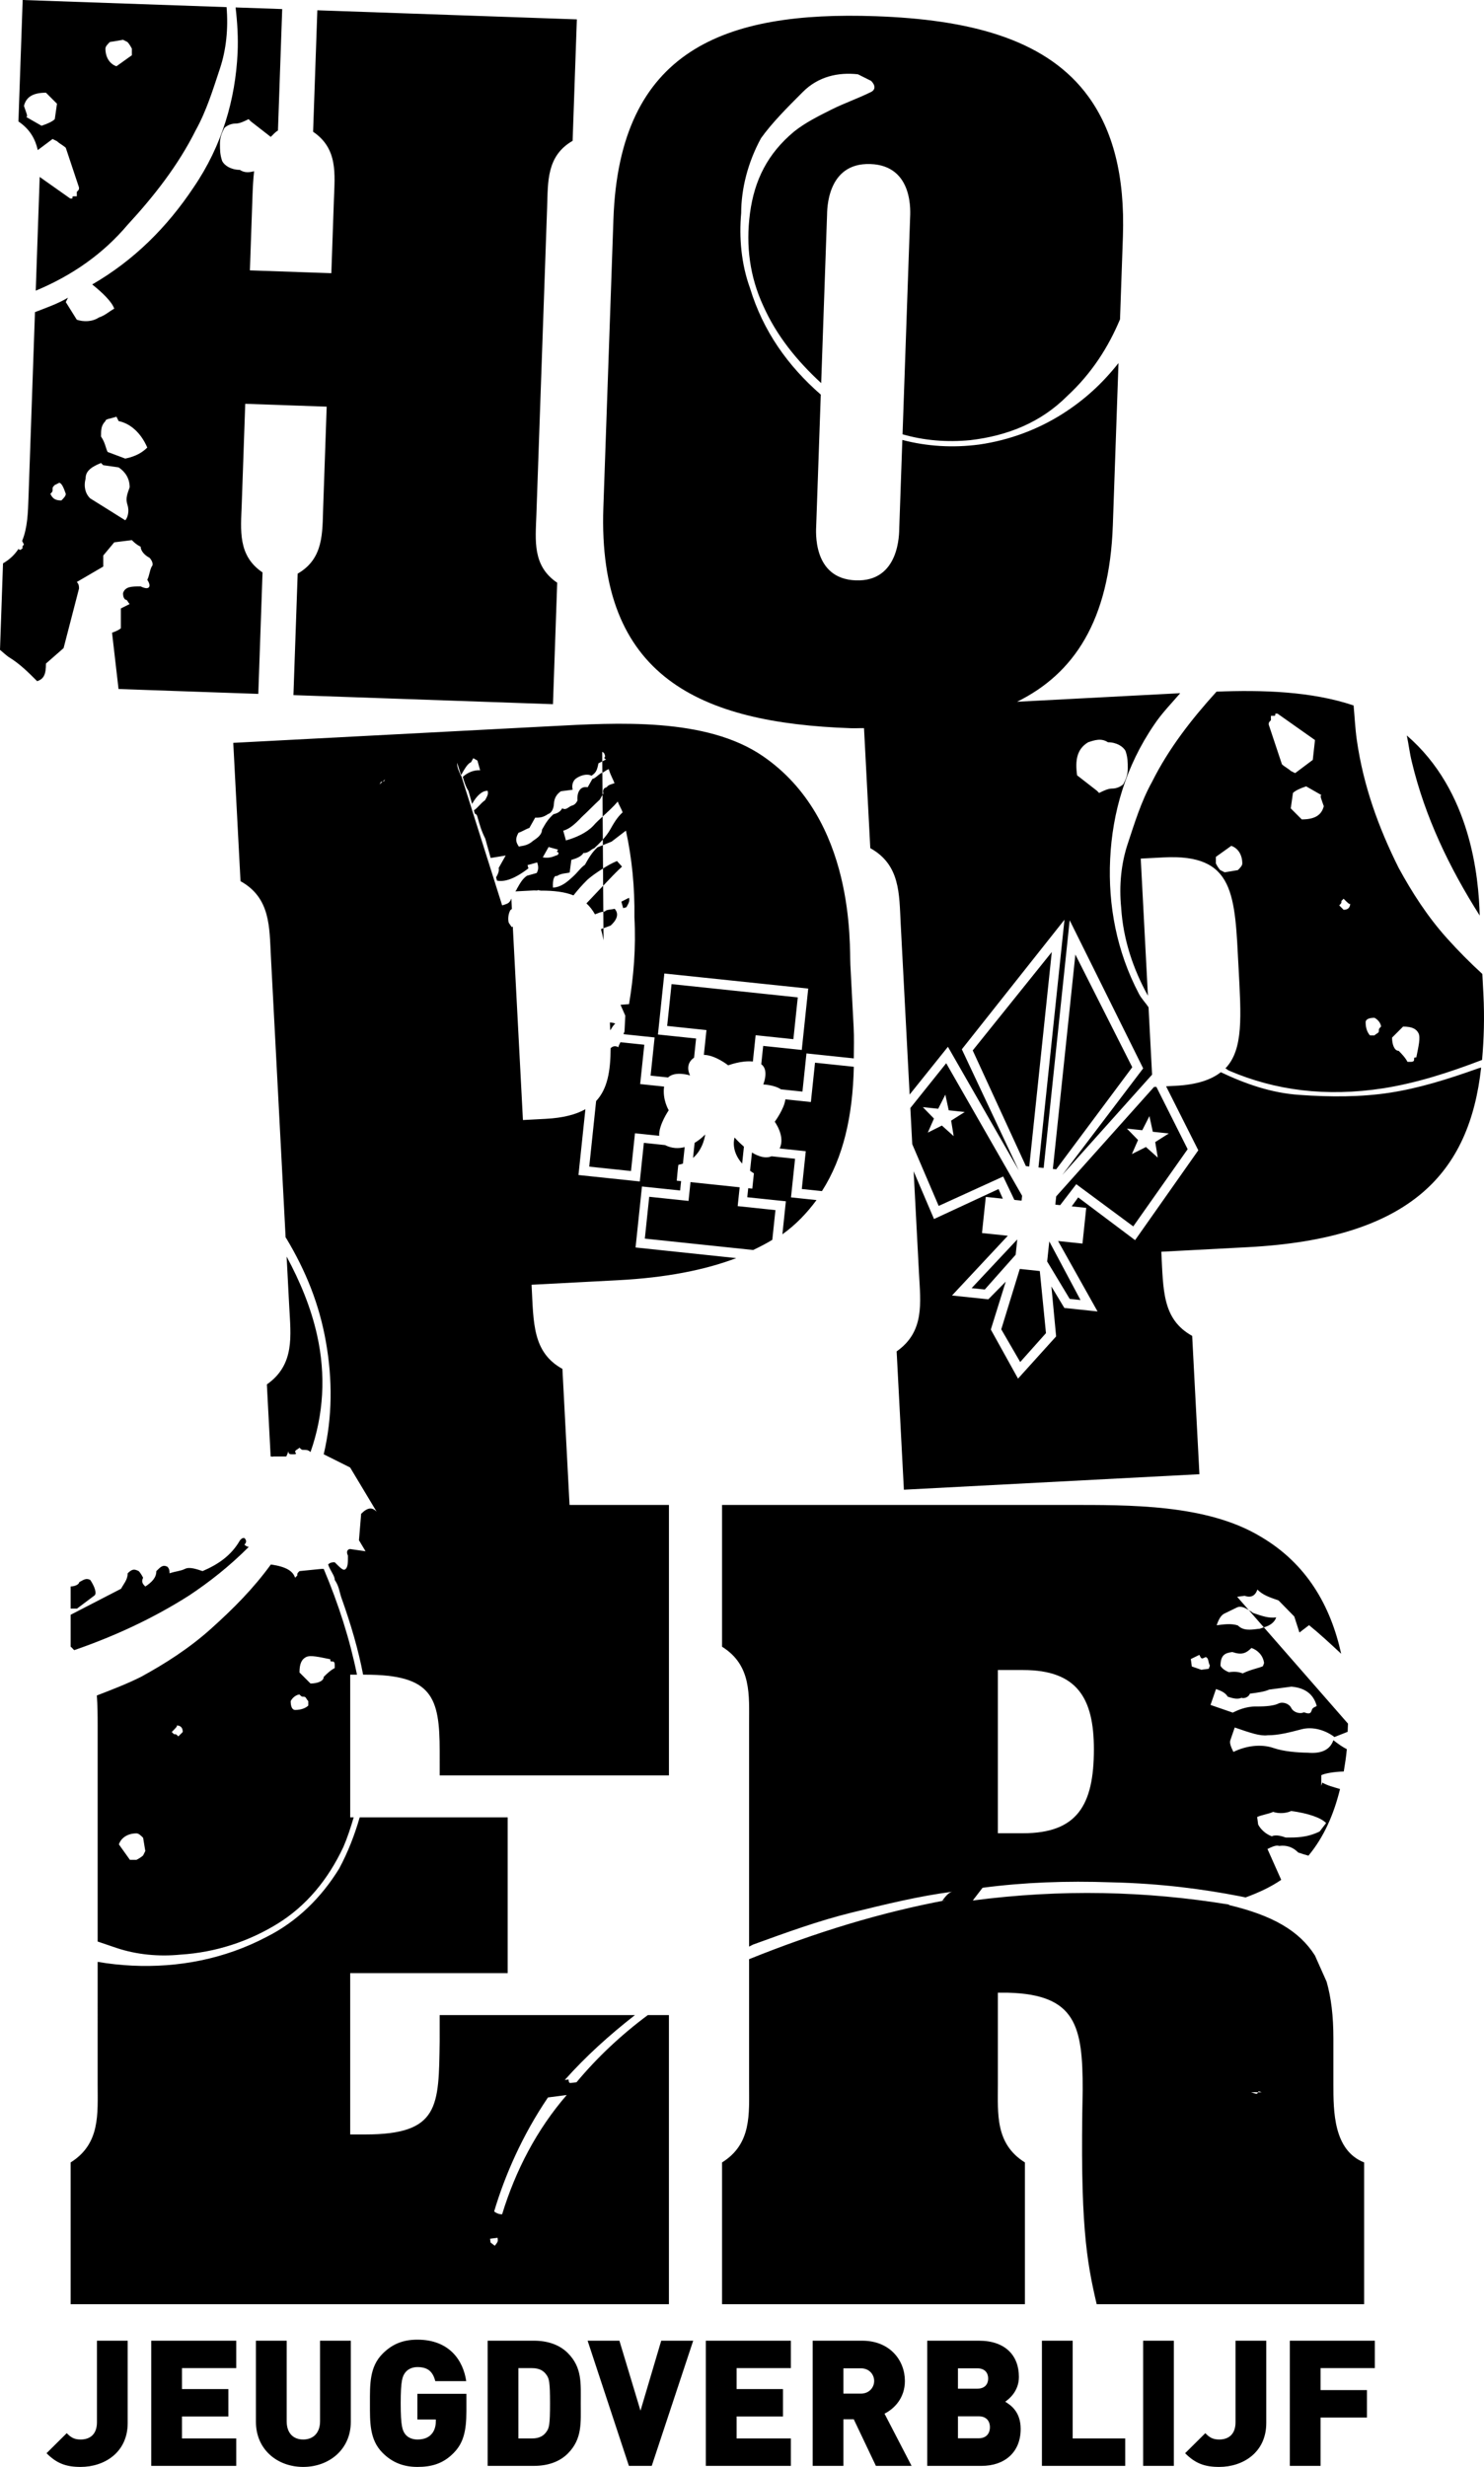 <?xml version="1.0" encoding="utf-8"?>
<!DOCTYPE svg PUBLIC "-//W3C//DTD SVG 1.1//EN" "http://www.w3.org/Graphics/SVG/1.1/DTD/svg11.dtd">
<svg version="1.1" id="Layer_1" xmlns="http://www.w3.org/2000/svg" xmlns:xlink="http://www.w3.org/1999/xlink" x="0px" y="0px"
	 width="381.867px" height="634.34px" viewBox="0 0 381.867 634.34" enable-background="new 0 0 381.867 634.34"
	 xml:space="preserve">
<path d="M321.067,320.699c42.069-2.205,57.072-19.15,60.066-46.186c-0.276,0.075-0.514,0.127-0.822,0.231
	c-7.934,2.832-15.301,5.1-22.669,6.233c-7.366,1.134-15.303,1.132-23.236,0.566c-7.188-0.479-13.882-2.8-20.259-5.836
	c-2.534,1.962-6.146,3.206-11.679,3.498l-2.406,0.125l8.288,16.454l-16.265,23.104l-14.641-10.988l-1.667,2.299l3.735,0.394
	l-0.964,9.18l-6.281-0.661l10.159,18.112l-8.543-0.898l-3.333-5.523l1.216,12.838l-9.804,10.851l-7-12.615l3.837-12.31l-4.481,4.535
	l-9.347-0.98l14.364-15.366l-6.646-0.697l0.979-9.292l4.383,0.462l-1.102-2.478l-16.604,7.705l-5.241-12.266l1.378,26.292
	c0.393,7.488,1.485,14.938-5.755,20.012l1.864,35.566l76.048-3.985l-1.864-35.567c-7.732-4.287-7.424-11.812-7.939-21.639
	L321.067,320.699z M296.644,291.021l4.117,0.433l-3.495,2.22l0.651,3.982l-3.034-2.715l-3.62,1.814l1.582-3.614l-2.863-2.934
	l3.949,0.416l1.843-3.63L296.644,291.021z M296.964,279.492l-25.183,28.144l-0.223,2.123l1.245,0.131l4.143-5.391l14.666,10.855
	l13.998-19.856l-8.057-16.036L296.964,279.492z M270.927,300.58l0.861,0.091l19.569-26.247l-14.64-28.975L270.927,300.58z
	 M278.038,334.287l-8.034-15.074l-0.543,5.161l5.795,9.621L278.038,334.287z M248.246,285.934l-3.495,2.22l0.65,3.982l-3.033-2.713
	l-3.622,1.812l1.584-3.614l-2.863-2.934l3.949,0.416l1.843-3.63l0.869,4.028L248.246,285.934z M258.145,302.521l2.876,6.017
	l1.86,0.196l0.131-1.257l-19.533-34.081l-9.226,11.52l0.486,9.284l6.805,15.89L258.145,302.521z M261.352,322.639l0.411-3.929
	L250.02,331.23l3.384,0.354L261.352,322.639z M267.563,326.832l-5.146-0.541l-4.771,15.527l4.878,8.41l6.629-7.426L267.563,326.832z
	 M250.303,270.108l13.687,29.743l0.861,0.09l5.796-55.131L250.303,270.108z M353.78,601.882h-21.881v32.188h7.91v-12.433h11.935
	v-7.054h-11.935v-5.65h13.971V601.882z M310.154,625.662l-5.2,5.152c2.622,2.622,5.021,3.525,8.773,3.525
	c6.054,0,12.113-3.662,12.113-11.302v-21.156h-7.911v20.976c0,3.075-1.766,4.433-4.202,4.433
	C311.961,627.29,311.149,626.657,310.154,625.662z M302.062,601.882h-7.91v32.188h7.91V601.882z M276.023,601.882h-7.91v32.188
	h21.429v-7.054h-13.519V601.882z M321.36,414.046l3.851,4.402c1.625-0.429,2.762-1.306,3.188-2.554
	c-1.914,0.252-3.55-0.311-5.999-1.156C322.07,414.404,321.712,414.282,321.36,414.046z M321.943,537.985l1.777,0.02
	c0.043-0.103,0.083-0.107,0.139-0.271c0,0,0,0,0.815,0.281l-0.954-0.01c-0.171,0.409-0.307,0.488-0.96,0.262L321.943,537.985z
	 M256.779,471.394v-41.968h6.476c13.907,0,18.227,7.195,18.227,20.385c0,14.389-4.318,21.584-18.227,21.584L256.779,471.394
	L256.779,471.394z M306.427,426.598l2.196-1.069c0.534,1.1,0.534,1.1,1.635,0.562c0.816,0.282,0.533,1.1,1.069,2.197l-0.281,0.816
	l-1.914,0.256l-2.451-0.847L306.427,426.598z M311.495,438.403l1.411-4.085c0.815,0.28,2.45,0.845,2.985,1.943
	c0.818,0.282,2.448,0.845,3.548,0.311c0.817,0.279,1.918-0.254,2.197-1.07c1.918-0.254,3.833-0.507,4.931-1.042
	c1.916-0.254,3.833-0.507,5.747-0.761c3.549,0.31,5.717,1.972,6.509,4.986c-1.1,0.534-1.1,0.534-1.382,1.354
	c-0.283,0.815-1.099,0.534-1.915,0.254c-1.098,0.534-2.732-0.029-3.268-1.129c-0.535-1.098-2.171-1.662-3.271-1.127
	c-1.098,0.537-3.013,0.788-5.746,0.762c-2.731-0.029-4.929,1.042-6.027,1.577L311.495,438.403z M325.274,427.615l-0.282,0.814
	c-1.1,0.537-3.014,0.789-5.211,1.859c-0.818-0.282-1.636-0.563-3.549-0.311c0,0-1.636-0.562-2.17-1.661
	c0.026-2.732,1.125-3.268,3.041-3.521c2.451,0.845,3.55,0.311,4.929-1.043C323.666,424.318,325.021,425.698,325.274,427.615z
	 M323.497,467.222c1.099-0.537,3.014-0.789,4.111-1.323c1.635,0.562,3.549,0.311,4.648-0.228c4.366,0.593,7.635,1.719,8.985,3.102
	l-1.663,2.167c-3.295,1.606-6.027,1.577-8.76,1.551c-0.816-0.283-2.451-0.846-3.549-0.311c-1.636-0.562-2.988-1.944-3.521-3.044
	L323.497,467.222z M256.779,535.9v-23.501h2.639c17.507,0.479,19.185,8.635,19.185,24.94c-0.72,34.291,0.961,43.885,3.597,55.154
	h68.824v-36.449c-7.912-3.117-7.912-13.188-7.912-20.146V524.15c0-5.759-0.579-10.508-1.744-14.578l-3.009-6.749
	c-4.064-6.401-10.98-10.317-22.106-12.964v-0.123c-21.278-3.483-43.121-4.031-65.937-1.046l2.521-3.277
	c10.624-1.391,21.377-1.812,33.221-1.396c12.81,0.291,23.813,1.8,32.887,3.562c0.524,0.101,1.053,0.217,1.577,0.319
	c3.396-1.244,6.515-2.702,9.163-4.521l-3.537-7.931c1.098-0.534,2.197-1.068,3.015-0.788c1.916-0.254,3.549,0.311,4.9,1.691
	c1.007,0.348,1.822,0.598,2.629,0.812c4.012-4.814,6.546-10.68,8.127-17.136c-1.6-0.478-3.264-0.896-4.557-1.649l-0.282,0.817
	l0.028-2.734c0.881-0.429,3.143-0.878,5.771-0.938c0.316-1.887,0.618-3.782,0.792-5.746c-1.142-0.566-2.203-1.334-3.463-2.303
	c-0.848,2.451-3.045,3.523-6.594,3.213c-2.732-0.028-6.282-0.34-8.732-1.184c-3.268-1.129-7.1-0.62-10.396,0.983
	c-0.534-1.099-1.069-2.197-0.788-3.014l1.125-3.269c4.086,1.408,6.537,2.255,8.451,2.001c2.733,0.027,5.748-0.761,8.762-1.549
	c3.015-0.789,6.282,0.339,8.45,2.001l3.396-1.343c0.027-0.702,0.07-1.396,0.083-2.104l-21.652-24.763
	c-0.502,0.133-0.844,0.409-1.485,0.403c-1.917,0.254-3.831,0.508-5.183-0.875c-1.637-0.562-3.551-0.31-5.468-0.056
	c0.281-0.817,0.849-2.45,1.945-2.985c1.1-0.535,2.197-1.068,3.297-1.605c0.829-0.402,1.953-0.016,3.043,0.716l-3.016-3.448
	l1.915-0.252c1.634,0.562,2.731,0.027,3.296-1.606c1.354,1.382,2.984,1.944,5.437,2.79c1.354,1.379,2.704,2.761,4.057,4.14
	l1.324,4.114l2.479-1.889c2.812,2.279,5.532,4.821,8.26,7.347c-2.713-12.31-8.858-23.166-20.707-30.104
	c-13.909-8.395-33.812-8.154-49.64-8.154h-88.968v36.451c7.674,4.796,6.955,12.47,6.955,20.144v56.966
	c0.373-0.164,0.701-0.375,1.076-0.537c8.442-3.065,16.882-6.136,25.449-8.238c8.568-2.102,17.135-4.205,25.83-5.342
	c-0.966,0.125-1.807,1.218-2.646,2.311l0.966-0.125c-16.827,3.156-33.433,8.225-50.675,15.17V535.9c0,7.676,0.72,15.35-6.955,20.146
	v36.451l77.936-0.002v-36.449C256.058,551.25,256.779,543.574,256.779,535.9z M37.393,407.957c-0.566-0.568-1.134-1.135-0.566-2.268
	c0,0-0.567-1.135-1.134-1.701c-1.134-0.565-1.7-0.565-2.834,0.566c0,1.701-1.134,2.834-1.699,3.967l-12.985,6.701v8.209
	c0.413,0.258,0.566,0.607,0.932,0.882c10.297-3.562,20.213-8.104,29.621-14.092c5.102-3.399,10.201-7.366,15.302-12.468
	c0,0-0.566,0-1.133-0.566c0.566-0.565,0.566-1.134,0-1.701c-0.566,0-0.566,0-1.134,0.567c-2.267,3.968-5.667,6.234-9.634,7.935
	c-1.7-0.565-3.401-1.133-4.534-0.565c-1.134,0.565-2.267,0.565-3.968,1.132c0-0.564,0-1.132-0.566-1.699
	c-1.133-0.565-1.701,0-2.833,1.135C40.227,405.689,39.093,406.822,37.393,407.957z M145.833,538.704
	c-7.684,8.862-13.183,19.405-16.622,30.664c0,0-0.967,0.125-2.059-0.714c2.728-9.198,7.261-19.616,13.852-29.32L145.833,538.704z
	 M126.104,575.668l1.934-0.252c0.126,0.965,0.126,0.965-0.713,2.058l-1.093-0.841C126.231,576.633,126.231,576.633,126.104,575.668z
	 M146.293,534.712c0,0,0,0-0.965,0.127c5.394-6.069,11.503-11.574,18.062-16.685h-50.254l0.001,6.716
	c-0.24,16.785-0.001,23.979-19.185,23.979h-3.837v-41.486h40.526v-40.047H92.558c-1.314,4.56-3.035,8.985-5.292,13.182
	c-4.534,7.367-10.768,13.602-18.703,17.569c-10.767,5.668-22.669,7.934-34.569,7.367c-2.961-0.142-5.922-0.461-8.865-0.97
	L25.127,535.9c0,7.676,0.72,15.35-6.954,20.146v36.449h153.955v-74.34H166.7c-6.879,5.107-13.016,10.879-18.35,17.271l-0.966,0.124
	C146.42,535.677,146.42,535.677,146.293,534.712z M74.427,335.971c0.392,7.488,1.486,14.939-5.755,20.012l0.972,18.535
	c0.216-0.07,0.465,0.156,0.621,0c1.133,0,2.268,0,3.4,0c0.566-1.134,0.566-1.699,0.566-1.134c0,0.568,0.567,0.568,1.134,0.568
	s1.134,0,0.567-0.568c-0.001-0.565,0.566-0.565,1.133-1.133c0.567,0.565,0.567,0.565,1.134,0.565s1.134,0,1.7,0.566
	c3.4-9.634,3.968-19.835,1.7-30.037c-1.588-7.146-4.392-13.84-7.846-20.236L74.427,335.971z M84.999,426.657
	c0,0.567,0,0.567,0.566,0.567s0.566,0.565,0.566,1.136v0.564c-1.132,0.565-2.266,1.699-2.833,2.267c0,1.134-1.7,1.701-3.4,1.701
	l-2.834-2.834c0-2.269,0.567-3.401,1.7-3.968C79.898,425.526,82.166,426.091,84.999,426.657z M77.064,435.724
	c0.567,0.568,0.567,0.568,1.133,0.568c0.567,0,0.567,0.566,1.135,1.135v1.131c-0.567,0.568-1.701,1.136-3.401,1.136
	c-0.567,0-1.132-0.566-1.132-2.267C75.365,436.292,76.498,435.726,77.064,435.724z M47.027,445.361l-0.566,0.564l-0.567,0.568
	c-0.565-0.568-0.565-0.568-1.132-0.568c0,0,0,0-0.567-0.564c1.135-1.136,1.7-1.7,1.135-1.7
	C46.46,443.661,47.027,444.226,47.027,445.361z M37.393,475.964l-0.566,1.135c0,0-0.566,0.565-1.7,1.133h-1.7l-2.834-3.969
	c0.567-1.7,2.267-2.832,4.534-2.832c0.566,0,1.134,0.565,1.7,1.132L37.393,475.964z M83.298,403.422h-0.566l-5.668,0.566
	c-0.565,0.564-0.565,0.564-0.565,1.134c0,0,0,0-0.567,0.565c-0.567-1.699-2.267-2.834-6.233-3.399
	c-4.533,6.233-9.635,11.336-15.303,16.435c-5.667,5.102-11.9,9.067-18.135,12.469c-3.663,1.833-7.51,3.296-11.346,4.782
	c0.185,2.477,0.213,5.018,0.213,7.603l0.001,55.663c1.648,0.558,3.323,1.137,4.896,1.663c5.102,1.699,10.77,2.266,16.437,1.699
	c9.067-0.568,17.568-3.399,24.937-7.937c7.368-4.534,13.035-11.333,17.002-19.835c1.047-2.445,1.855-4.968,2.611-7.514h-0.896
	v-36.692h1.745C89.997,421.516,87.185,412.652,83.298,403.422z M19.824,413.625l4.533-3.402c0.567-0.565,0-2.266-1.133-3.968
	c-1.134-0.565-1.7,0.002-2.834,0.567c0,0.558-1.102,1.104-2.217,1.121v5.68C18.723,413.625,19.274,413.623,19.824,413.625z
	 M155.248,234.448l-0.046-6.689c-0.013,0.012-0.022,0.021-0.034,0.033c-1.422,1.502-2.846,3.004-4.268,4.506
	c0.889,0.804,1.611,1.769,2.221,2.849c0.023-0.021,0.021-0.048,0.045-0.071C153.879,234.876,154.312,234.521,155.248,234.448z
	 M155.3,241.788l-0.022-3.108l-0.636,0.23C154.897,239.806,155.117,240.779,155.3,241.788z M155.662,234.379
	c-0.194-0.008-0.259,0.056-0.414,0.068l0.029,4.231l1.847-0.672c1.431-1.296,2.331-2.895,1.034-4.326
	C157.327,233.915,155.961,233.846,155.662,234.379z M158.765,221.406c-1.407,0.566-2.513,1.248-3.596,1.916l0.032,4.437
	c1.719-1.817,3.438-3.633,4.86-4.921L158.765,221.406z M99.091,200.402c-0.3,0.533-0.3,0.533-0.3,0.533
	c-0.266-0.15-0.312,0.085-0.415,0.115l-0.717,0.649l0.301-0.533c0.149-0.267,0.312-0.087,0.416-0.116L99.091,200.402z
	 M139.668,220.462l1.5-2.661l2.428,0.666C143.297,219,143.297,219,143.297,219c0.532,0.299,0.532,0.299,0.231,0.833
	C142.696,220.064,141.564,220.828,139.668,220.462z M141.69,186.736l-81.665,4.28l1.864,35.567c7.733,4.288,7.424,11.812,7.816,19.3
	l3.79,72.303c0.052,0.08,0.116,0.145,0.169,0.227c5.101,8.5,8.501,17,10.202,26.636c1.699,9.636,1.699,19.269-0.567,28.905
	l6.801,3.398l6.802,11.336c-1.134-1.135-2.267-1.135-3.968,0.565l-0.565,6.801l1.699,2.835L90.1,398.32
	c-0.565,0-1.133,0.568-0.565,1.701c0,1.699,0,2.834-0.567,3.4c-0.566,0.566-1.132,0-2.834-1.701c-0.566,0-1.133,0-1.7,0.567
	c0.566,1.7,1.7,2.834,1.7,3.966c1.134,1.702,1.134,2.834,1.701,4.536c2.472,6.922,4.37,13.399,5.603,19.834l0.518,0.002
	c17.266,0,19.184,5.756,19.184,19.663l0.001,6.235h58.992V386.98h-25.576l-1.833-34.984c-7.732-4.288-7.424-11.812-7.938-21.639
	l22.229-1.166c12.384-0.648,22.34-2.619,30.443-5.683l-25.914-2.733l1.648-15.688l9.819,1.032l0.252-2.405l-1.118-0.119
	c0,0,0.349-4.073,0.431-4.088c0.412-0.075,0.797-0.177,1.161-0.297l0.447-4.25c-1.524,0.397-3.261,0.395-5.055-0.517l-5.447-0.572
	l-1.045,9.929l-15.785-1.658l1.785-16.92c-2.452,1.365-5.696,2.237-10.224,2.474l-5.85,0.308l-2.606-49.74
	c-0.09,0.033-0.2,0.102-0.285,0.125l-0.764-1.132c-0.233-0.832-0.166-2.197,0.435-3.26c0.146-0.042,0.244-0.198,0.375-0.283
	l-0.138-2.628c-0.2,0.202-0.148,0.543-0.403,0.714c-0.299,0.532-1.132,0.766-1.964,0.999l-10.576-33.48
	c-0.026,0.048-0.053,0.085-0.081,0.133c-0.232-0.833-0.996-1.964-0.928-3.327l1.009,3.194c0.872-1.548,1.744-3.067,2.551-3.292
	l0.601-1.065c0.53,0.3,1.063,0.599,1.063,0.599l0.697,2.497c-1.364-0.069-3.028,0.397-4.46,1.694
	c0.231,0.833,0.697,2.497,1.461,3.626c0.231,0.833,0.697,2.497,0.929,3.33c1.199-2.128,2.631-3.425,3.995-3.358
	c0.232,0.832-0.067,1.365-0.667,2.428c-1.131,0.766-1.729,1.829-2.864,2.595c0.233,0.83,0.233,0.83,0.233,0.83
	c0.532,0.302,0.532,0.302,0.765,1.131c0.464,1.665,0.93,3.33,1.927,5.293c0.464,1.663,0.928,3.327,1.394,4.992l3.859-0.63
	c-0.6,1.065-1.199,2.128-1.799,3.193c0.232,0.833-0.366,1.896-0.668,2.429l0.233,0.832c1.895,0.366,4.392-0.331,8.087-3.156
	l-0.233-0.831l2.497-0.697c0.232,0.831,0.465,1.663-0.135,2.728c-0.833,0.233-1.665,0.464-2.497,0.697
	c-1.132,0.764-1.73,1.829-2.631,3.424c-0.012,0.258-0.289,0.367-0.339,0.604l4.698-0.246c0.325-0.019,0.544,0.033,0.856,0.023
	c0.095-0.029,0.145-0.083,0.24-0.11l0.71,0.137c3.441-0.023,6.273,0.348,8.43,1.22c1.025-1.313,2.18-2.633,3.572-4.01
	c0.877-0.795,2.319-1.848,4.027-2.903l-0.041-6.004l-1.384,0.558c-1.433,1.296-2.332,2.892-3.231,4.49
	c-1.132,0.764-1.73,1.829-3.163,3.125c-1.432,1.297-2.863,2.593-5.06,2.757c-0.165-2.195,0.436-3.261,0.967-2.961
	c1.132-0.764,2.496-0.697,3.328-0.928l0.435-3.26c0.833-0.233,2.496-0.698,3.097-1.763c1.363,0.069,1.963-0.997,2.795-1.228
	c0.708-0.641,1.487-1.415,2.206-2.224l-0.042-5.93c-0.821,0.756-1.647,1.492-2.427,2.397c-1.73,1.829-4.525,3.059-7.022,3.755
	l-0.697-2.497c1.665-0.464,3.096-1.76,4.827-3.589c1.431-1.296,3.164-3.125,4.595-4.422c0.229-0.405,0.457-0.811,0.686-1.217
	l-0.04-5.709c-0.1,0.019-0.213,0.159-0.309,0.106c-1.131,0.764-1.432,1.296-2.263,1.527l-1.2,2.128
	c-1.896-0.367-2.796,1.229-2.631,3.427c-0.301,0.53-0.6,1.063-1.431,1.296c-0.833,0.231-1.433,1.297-2.496,0.697
	c-0.601,1.063-1.433,1.296-2.265,1.527c-1.433,1.299-2.031,2.362-2.931,3.958c-0.067,1.365-1.199,2.128-2.332,2.894
	c-1.432,1.296-2.795,1.229-3.627,1.46c-0.765-1.132-0.997-1.964-0.098-3.56c0.833-0.233,1.965-0.997,2.797-1.229l1.499-2.659
	c1.364,0.066,2.195-0.167,3.327-0.93c0.833-0.233,1.433-1.296,1.499-2.661c0.067-1.363,0.668-2.428,1.8-3.192l3.026-0.397
	c-0.23-0.833-0.164-2.197,0.969-2.961c1.132-0.764,2.795-1.229,3.858-0.63c1.132-0.764,1.433-1.297,1.799-3.192l0.985-0.5
	l-0.018-2.461c0.532,0.3,0.532,0.3,0.765,1.132c-0.299,0.532-0.299,0.532,0.232,0.832l-0.979,0.497l0.021,2.89
	c0.461-0.094,0.972-0.701,1.655-0.891c0.465,1.663,1.229,2.794,1.462,3.627c-0.833,0.233-1.665,0.464-1.964,0.996
	c-0.833,0.233-1.132,0.764-0.899,1.596c-0.071,0.127-0.143,0.254-0.214,0.381l0.039,5.572c1.32-1.213,2.647-2.397,3.9-3.854
	c0.232,0.833,0.997,1.965,1.229,2.796c-1.432,1.296-2.33,2.893-3.23,4.488c-0.455,0.807-1.123,1.673-1.857,2.499l0.012,1.434
	l2.244-0.903l3.693-2.826c1.561,7.186,2.286,14.608,2.182,22.259c0.427,7.952-0.21,15.306-1.381,22.359l-2.195,0.165l1.229,2.796
	c-0.066,1.363-0.135,2.728-0.203,4.092c-0.149,0.264-0.129,0.429-0.26,0.668l8.007,0.84l-1.031,9.821l4.485,0.47
	c1.854-1.762,5.681-0.522,5.681-0.522s-1.6-2.784,1.021-4.575l0.517-4.917l-9.817-1.032l1.648-15.688l37.025,3.878l-1.66,15.784
	l-9.929-1.044l-0.495,4.71c2.081,1.5,0.514,5.199,0.514,5.199s2.874,0.115,4.552,1.261l5.533,0.581l1.032-9.819l12.178,1.28
	c0.012-2.671,0.106-5.26-0.042-8.086l-0.834-15.913c-0.27-5.147,1.327-37.377-22.523-53.725
	C181.69,184.406,158.771,185.842,141.69,186.736z M192.291,307.854l9.93,1.042l-0.891,8.489c3.549-2.534,6.36-5.539,8.781-8.803
	l-6.568-0.691l1.045-9.931l-6.06-0.637c-1.573,0.655-3.396,0.038-5.03-0.967l-0.491,4.679c0.312,0.229,0.633,0.458,0.99,0.682
	l-0.412,3.922l-1.05-0.11L192.291,307.854z M171.676,263.81l10.113,1.063l-0.669,6.367c3.018,0.083,6.263,2.701,6.263,2.701
	s3.354-1.303,6.347-0.986l0.711-6.762l9.713,1.021l1.131-10.749l-32.478-3.415L171.676,263.81z M178.334,297.748
	c2.738-2.355,3.131-6.036,3.131-6.036s-1.06,1.167-2.724,2.158L178.334,297.748z M189.028,292.506c0,0-1.133,3.223,1.943,6.698
	l0.459-4.359C190.006,293.643,189.028,292.506,189.028,292.506z M198.732,318.802l0.805-7.641l-9.715-1.02l0.511-4.844l-12.651-1.33
	l-0.509,4.832l-10.113-1.062l-1.131,10.757l27.876,2.93C195.528,320.602,197.209,319.749,198.732,318.802z M172.079,285.493
	c0,0-1.668-2.732-1.194-6.092l-6.154-0.647l1.063-10.114l-6.161-0.647c-0.124,0.404-0.48,0.855-0.502,1.292
	c-0.821-0.462-1.46-0.274-2.004,0.251c-0.019,5.989-0.856,10.517-3.731,13.587l-1.772,16.864l10.748,1.129l1.021-9.712l6.229,0.653
	C169.466,289.282,172.079,285.493,172.079,285.493z M157.021,264.94c0.404-0.562,0.749-1.33,1.315-1.712
	c-0.415-0.233-0.904-0.285-1.396-0.308C156.974,263.602,156.996,264.285,157.021,264.94z M161.853,230.856l-1.963,0.997l0.464,1.665
	c0,0,0,0,0.833-0.233C161.785,232.221,162.086,231.689,161.853,230.856z M219.706,274.307l-9.982-1.05l-1.065,10.114l-6.564-0.691
	c-0.293,2.474-2.735,5.766-2.735,5.766s2.794,3.759,1.255,6.87l6.728,0.708l-1.021,9.712l5.183,0.545
	C217.006,297.688,219.439,286.958,219.706,274.307z M251.431,608.979c2.168,0,2.847,1.356,2.847,2.621
	c0,1.269-0.679,2.625-2.847,2.625h-4.927v-5.246H251.431z M246.504,621.322h5.333c2.17,0,2.895,1.445,2.895,2.803
	s-0.725,2.849-2.895,2.849h-5.333V621.322z M251.927,601.882h-13.336v32.188h14.014c5.743,0,10.037-3.347,10.037-9.494
	c0-4.521-2.668-6.194-3.979-7.008c0.995-0.679,3.524-2.711,3.524-6.372C262.189,605.633,258.618,601.882,251.927,601.882z
	 M221.503,608.979c2.17,0,3.438,1.584,3.438,3.257c0,1.671-1.268,3.255-3.438,3.255h-4.477v-6.512H221.503z M221.865,601.882
	h-12.747v32.188h7.909v-11.98h2.667l5.697,11.979h9.178l-6.963-13.427c2.53-1.268,5.244-4.023,5.244-8.408
	C232.851,606.945,229.008,601.882,221.865,601.882z M203.511,601.882h-21.88v32.188h21.88v-7.054h-13.968v-5.651h11.936v-7.051
	h-11.936v-5.381h13.968V601.882z M159.389,601.882h-8.182l10.624,32.188h5.877l10.669-32.188h-8.229l-5.334,17.991L159.389,601.882z
	 M136.877,608.934c1.989,0,3.074,0.725,3.797,1.811c0.632,0.903,0.859,1.809,0.859,7.231c0,5.471-0.228,6.329-0.859,7.232
	c-0.723,1.086-1.808,1.809-3.797,1.809h-3.481v-18.083H136.877z M137.419,601.882h-11.936v32.188h11.936
	c3.346,0,6.465-0.949,8.681-3.164c3.751-3.752,3.345-7.867,3.345-12.931c0-5.062,0.407-9.178-3.345-12.929
	C143.884,602.831,140.765,601.882,137.419,601.882z M98.452,605.229c-3.392,3.389-3.256,7.91-3.256,12.747
	c0,4.839-0.136,9.356,3.256,12.748c2.35,2.353,5.198,3.616,8.95,3.616c3.525,0,6.601-0.768,9.358-3.616
	c2.441-2.484,3.255-5.516,3.255-10.713v-4.476h-12.613v6.6h4.747v0.451c0,1.222-0.316,2.532-1.222,3.436
	c-0.723,0.771-1.853,1.269-3.525,1.269c-1.446,0-2.531-0.59-3.119-1.356c-0.724-0.948-1.176-2.081-1.176-7.957
	c0-5.878,0.452-6.962,1.176-7.91c0.587-0.77,1.673-1.401,3.119-1.401c2.713,0,3.979,1.175,4.61,3.616h7.957
	c-0.768-5.289-4.294-10.668-12.567-10.668C103.515,601.612,100.802,602.876,98.452,605.229z M73.769,601.882h-7.911v20.886
	c0,7.052,5.471,11.572,12.16,11.572c6.69,0,12.251-4.521,12.251-11.572v-20.886h-7.912v20.704c0,2.984-1.717,4.703-4.339,4.703
	c-2.621,0-4.25-1.719-4.25-4.703L73.769,601.882L73.769,601.882z M60.795,601.882h-21.88v32.188h21.881v-7.054h-13.97v-5.651h11.935
	v-7.051H46.826v-5.381h13.969V601.882z M17.171,625.662l-5.199,5.152c2.622,2.622,5.019,3.525,8.771,3.525
	c6.058,0,12.115-3.662,12.115-11.302v-21.156h-7.912v20.976c0,3.075-1.764,4.433-4.203,4.433
	C18.979,627.29,18.165,626.657,17.171,625.662z M33.932,14.205l-3.968,2.834c-1.7-0.567-2.833-2.267-2.834-4.535
	c0-0.566,0.566-1.133,1.134-1.7l3.4-0.567l1.133,0.567c0,0,0.565,0.567,1.134,1.701L33.932,14.205L33.932,14.205z M14.663,26.673
	l-0.567,3.966c-0.567,0.567-1.701,1.134-3.401,1.7l-3.967-2.267c0.567,0,0-1.133-0.566-2.833c0.566-2.268,2.267-3.401,5.668-3.401
	L14.663,26.673z M56.602,17.604c1.632-4.9,2.158-10.329,1.699-15.772L5.835,0L4.744,31.233c3.015,2.034,4.348,4.582,4.977,7.362
	l3.808-2.854l1.135,0.566c0.565,0.568,1.699,1.134,2.266,1.702l3.401,10.199c0,0.568,0,0.568-0.567,1.134c0,0,0,0.568,0,1.134
	h-0.564c-0.567,0-0.567,0-0.567,0.566c0,0,0,0-0.567,0l-7.854-5.543c-0.036,1.065-0.07,2.126-0.107,3.203l-0.91,26.037
	c9.537-3.963,17.418-9.582,23.606-16.896c6.8-7.368,13.035-15.301,17.569-24.37C53.201,28.373,54.9,22.706,56.602,17.604z
	 M37.898,115.084c-1.134,1.134-2.833,2.266-5.667,2.834l-4.534-1.7c-0.565-1.134-0.565-2.268-1.699-3.968c0-1.7,0-2.834,1.134-3.968
	c0-0.566,1.133-0.566,2.833-1.134l0.566,1.134C33.364,108.851,36.198,111.117,37.898,115.084z M25.997,119.052l0.566,0.566
	l3.967,0.566c1.7,1.133,2.833,2.833,2.833,5.101c-0.565,1.7-1.133,2.834-0.565,4.534c0.565,1.701,0,3.4-0.567,3.968l-9.067-5.668
	c-1.134-1.134-1.7-2.834-1.135-5.102C22.03,121.318,23.163,120.185,25.997,119.052z M16.928,126.986
	c0.001,0.566-0.565,1.134-1.133,1.7c-1.7,0-2.268-0.566-2.834-1.7c0.566-0.568,0.566-0.568,0.566-1.134s0-0.566,0.567-1.134
	l1.133-0.566C15.795,124.152,16.363,125.286,16.928,126.986z M147.347,36.213l1.091-31.233L81.658,2.647L80.566,33.88
	c6.434,4.34,5.585,10.894,5.356,17.469l-0.66,18.903l-20.958-0.73l0.659-18.904c0.078-2.246,0.18-4.449,0.423-6.588
	c-1.228,0.314-2.457,0.464-3.685-0.356c-2.268,0-3.968-1.131-4.534-2.266c-0.566-1.7-0.567-2.833-0.567-4.534
	c0.001-1.701,0.567-2.833,1.134-3.968c0.567-0.567,1.7-1.133,2.833-1.133c1.134,0,2.268-0.567,3.4-1.134l0.567,0.567l5.101,3.966
	c0.003,0.024-0.005,0.038-0.002,0.061c0.628-0.558,1.062-1.189,1.892-1.669l1.092-31.232L60.625,1.914
	c0.451,3.886,0.695,7.797,0.51,11.724C60.568,25.539,57.167,37.44,49.8,48.208C42.999,58.41,34.498,66.911,23.73,73.145
	c2.833,2.268,5.101,4.534,5.667,6.236c-1.133,0.566-2.267,1.7-3.967,2.266c-1.7,1.134-3.967,1.134-5.668,0.565l-2.834-4.534
	l0.567-1.132c-2.655,1.592-5.779,2.653-8.496,3.716l-1.661,47.549c-0.139,3.978-0.241,7.89-1.643,11.279l0.466,0.93
	c-0.566,0.566-0.566,1.132,0,0.566c-0.154,0.154-0.341,0.341-0.566,0.565c-0.419,0.421-0.648,0.202-0.839,0
	c-0.93,1.392-2.164,2.664-3.979,3.71L0,167.097c0.73,0.628,1.462,1.279,2.193,1.826c2.833,1.7,5.101,3.968,7.368,6.234
	c1.7-0.566,2.268-1.7,2.268-4.534l4.533-3.966l3.967-15.303c0-0.566,0-1.132-0.567-1.7l6.802-3.966v-2.834l2.833-3.402l4.535-0.566
	c0.566,0.566,1.133,1.134,2.268,1.7c0,1.134,1.133,2.268,2.267,2.833c0.567,0.566,1.133,1.7,0.566,2.268
	c-0.566,1.132-0.566,2.266-1.134,3.4c1.135,1.7,0.567,2.834-1.699,1.7c-2.268,0-3.968,0-4.534,1.7c0,0.568,0,1.134,0.565,1.7
	c0.567,0,0.567,0.568,1.133,1.134l-2.267,1.134v5.099c0,0-0.567,0.568-2.267,1.134l1.671,14.483l35.965,1.254l1.09-31.232
	c-6.432-4.338-5.585-10.892-5.354-17.469l0.903-25.89l20.958,0.732l-0.903,25.89c-0.23,6.575,0.156,13.172-6.562,17.053
	l-1.091,31.232l66.782,2.333l1.091-31.233c-6.433-4.34-5.586-10.894-5.357-17.469l2.764-79.108
	C141.016,46.689,140.629,40.093,147.347,36.213z M290.201,197.666c0,1.7-0.566,2.834-1.136,3.968
	c-0.564,0.566-1.696,1.134-2.834,1.134c-1.132,0-2.265,0.565-3.398,1.134l-0.565-0.568l-5.103-3.968c-0.565-3.966,0-6.8,2.834-8.5
	c1.702-0.568,3.398-1.134,5.102,0c2.27,0,3.966,1.134,4.534,2.266C290.203,194.832,290.203,195.966,290.201,197.666z
	 M303.694,178.245l-41.978,2.202c14.608-7.199,23.784-20.828,24.642-45.361l1.456-41.726c-4.174,5.276-8.764,9.467-14.349,13.021
	c-6.233,3.968-13.601,6.802-21.534,7.934c-6.791,0.886-13.412,0.47-19.738-1.187l-0.794,22.712
	c-0.042,1.234,0.139,13.789-11.165,13.396c-11.302-0.396-10.247-12.909-10.203-14.141l1.175-33.627
	c-8.44-7.343-14.833-16.286-18.216-27.392c-2.267-6.233-2.834-13.035-2.267-19.269c0-6.233,1.701-13.035,5.102-19.269
	c2.834-3.968,6.799-7.935,10.77-11.901c3.966-3.968,9.067-5.101,14.167-4.535c1.134,0.566,2.267,1.133,3.402,1.701
	c1.131,1.132,1.131,2.267,0,2.834c-3.402,1.7-6.805,2.833-10.204,4.534c-3.399,1.7-6.8,3.399-9.634,5.667
	c-6.8,5.668-10.2,12.467-11.336,20.969c-1.133,8.501,0,16.436,3.399,23.803c3.429,7.711,8.655,14.132,14.918,19.901l1.508-43.142
	c0.041-1.234-0.142-13.585,11.158-13.189c11.3,0.395,10.255,12.702,10.21,13.935l-1.938,55.56
	c5.512,1.585,11.311,2.089,17.419,1.508c9.636-1.134,18.137-4.534,24.938-11.335c6.316-5.832,10.619-12.603,13.604-19.743
	l0.74-21.196c0.557-15.892-2.676-27.473-8.787-35.949c-0.348-0.485-0.726-0.954-1.08-1.43C268.215,9.866,249.155,5,225.301,4.167
	c-38.836-1.356-65.93,8.602-67.451,52.164l-2.59,74.178c-1.521,43.561,24.811,55.385,63.646,56.742
	c1.188,0.042,2.259-0.036,3.424-0.016l1.615,30.855c7.734,4.289,7.425,11.812,7.817,19.301l2.308,44.06l9.853-12.282l18.231,31.782
	L247.5,269.815l26.415-33.324l-6.692,63.7l1.333,0.139l6.695-63.697l18.913,38.086l-20.812,27.408l23.102-25.796l-0.908-17.305
	c-0.786-1.232-1.848-2.227-2.511-3.554c-5.666-10.767-7.936-22.668-7.368-34.57c0.564-11.901,3.968-23.802,11.335-34.57
	C298.97,183.376,301.421,180.902,303.694,178.245z M363.308,195.966c3.384,14.09,9.584,27.055,17.455,39.459
	c-0.266-9.784-2.212-32.053-18.758-46.305C362.485,191.397,362.742,193.692,363.308,195.966z M364.445,271.91
	c-0.566,0-0.566,0-0.566,0.566s-0.569,0.566-1.136,0.566h-0.565c-0.565-1.132-1.702-2.266-2.269-2.834c-1.132,0-1.698-1.7-1.698-3.4
	l2.834-2.833c2.265,0,3.4,0.568,3.967,1.702C365.576,266.808,365.01,269.076,364.445,271.91z M355.377,263.975
	c-0.568,0.568-0.568,0.568-0.568,1.134s-0.568,0.566-1.134,1.134h-1.132c-0.568-0.568-1.138-1.7-1.138-3.4
	c0-0.568,0.568-1.133,2.27-1.133C354.809,262.274,355.377,263.409,355.377,263.975z M347.442,232.238c0,1.134-0.566,1.7-1.702,1.7
	l-0.565-0.568l-0.565-0.566c0.565-0.566,0.565-0.566,0.565-1.134c0,0,0,0,0.565-0.566
	C346.875,232.238,347.442,232.804,347.442,232.238z M340.641,207.302c-0.567,2.266-2.268,3.399-5.668,3.399l-2.832-2.834
	l0.564-3.965c0.565-0.568,1.699-1.134,3.399-1.702l3.968,2.268C339.505,204.468,340.073,205.602,340.641,207.302z M338.375,190.298
	l-0.567,5.102l-4.535,3.4l-1.131-0.566c-0.569-0.568-1.703-1.134-2.27-1.702l-3.398-10.199c0-0.568,0-0.568,0.564-1.134
	c0,0,0-0.565,0-1.133h0.566c0.567,0,0.567,0,0.567-0.566c0,0,0,0,0.564,0L338.375,190.298z M319.67,222.037
	c0,0.566-0.567,1.134-1.134,1.7l-3.399,0.566l-1.135-0.566c0,0-0.565-0.565-1.134-1.7v-1.7l3.968-2.834
	C318.537,218.069,319.67,219.769,319.67,222.037z M381.71,255.577l-0.27-5.133c-3.141-2.878-6.141-5.889-9.063-9.138
	c-5.1-5.668-9.069-11.902-12.47-18.135c-5.1-10.202-9.066-20.971-10.768-32.873c-0.431-3.025-0.551-5.937-0.828-8.899
	c-10.896-3.66-23.588-4.011-35.268-3.554c-6.405,7.055-12.303,14.604-16.609,23.222c-2.834,5.1-4.536,10.768-6.234,15.867
	c-1.7,5.102-2.268,10.77-1.7,16.437c0.512,8.196,3.088,15.811,6.887,22.665l-1.848-35.258l5.851-0.306
	c18.485-0.97,18.335,9.598,19.33,28.55c0.637,12.206,1.287,20.842-3.389,25.692c0.345,0.168,0.588,0.433,0.938,0.595
	c11.901,5.1,24.938,6.8,39.672,4.534c8.626-1.363,16.945-4.042,25.431-7.297C381.838,267.212,382.028,261.64,381.71,255.577z"/>
</svg>
